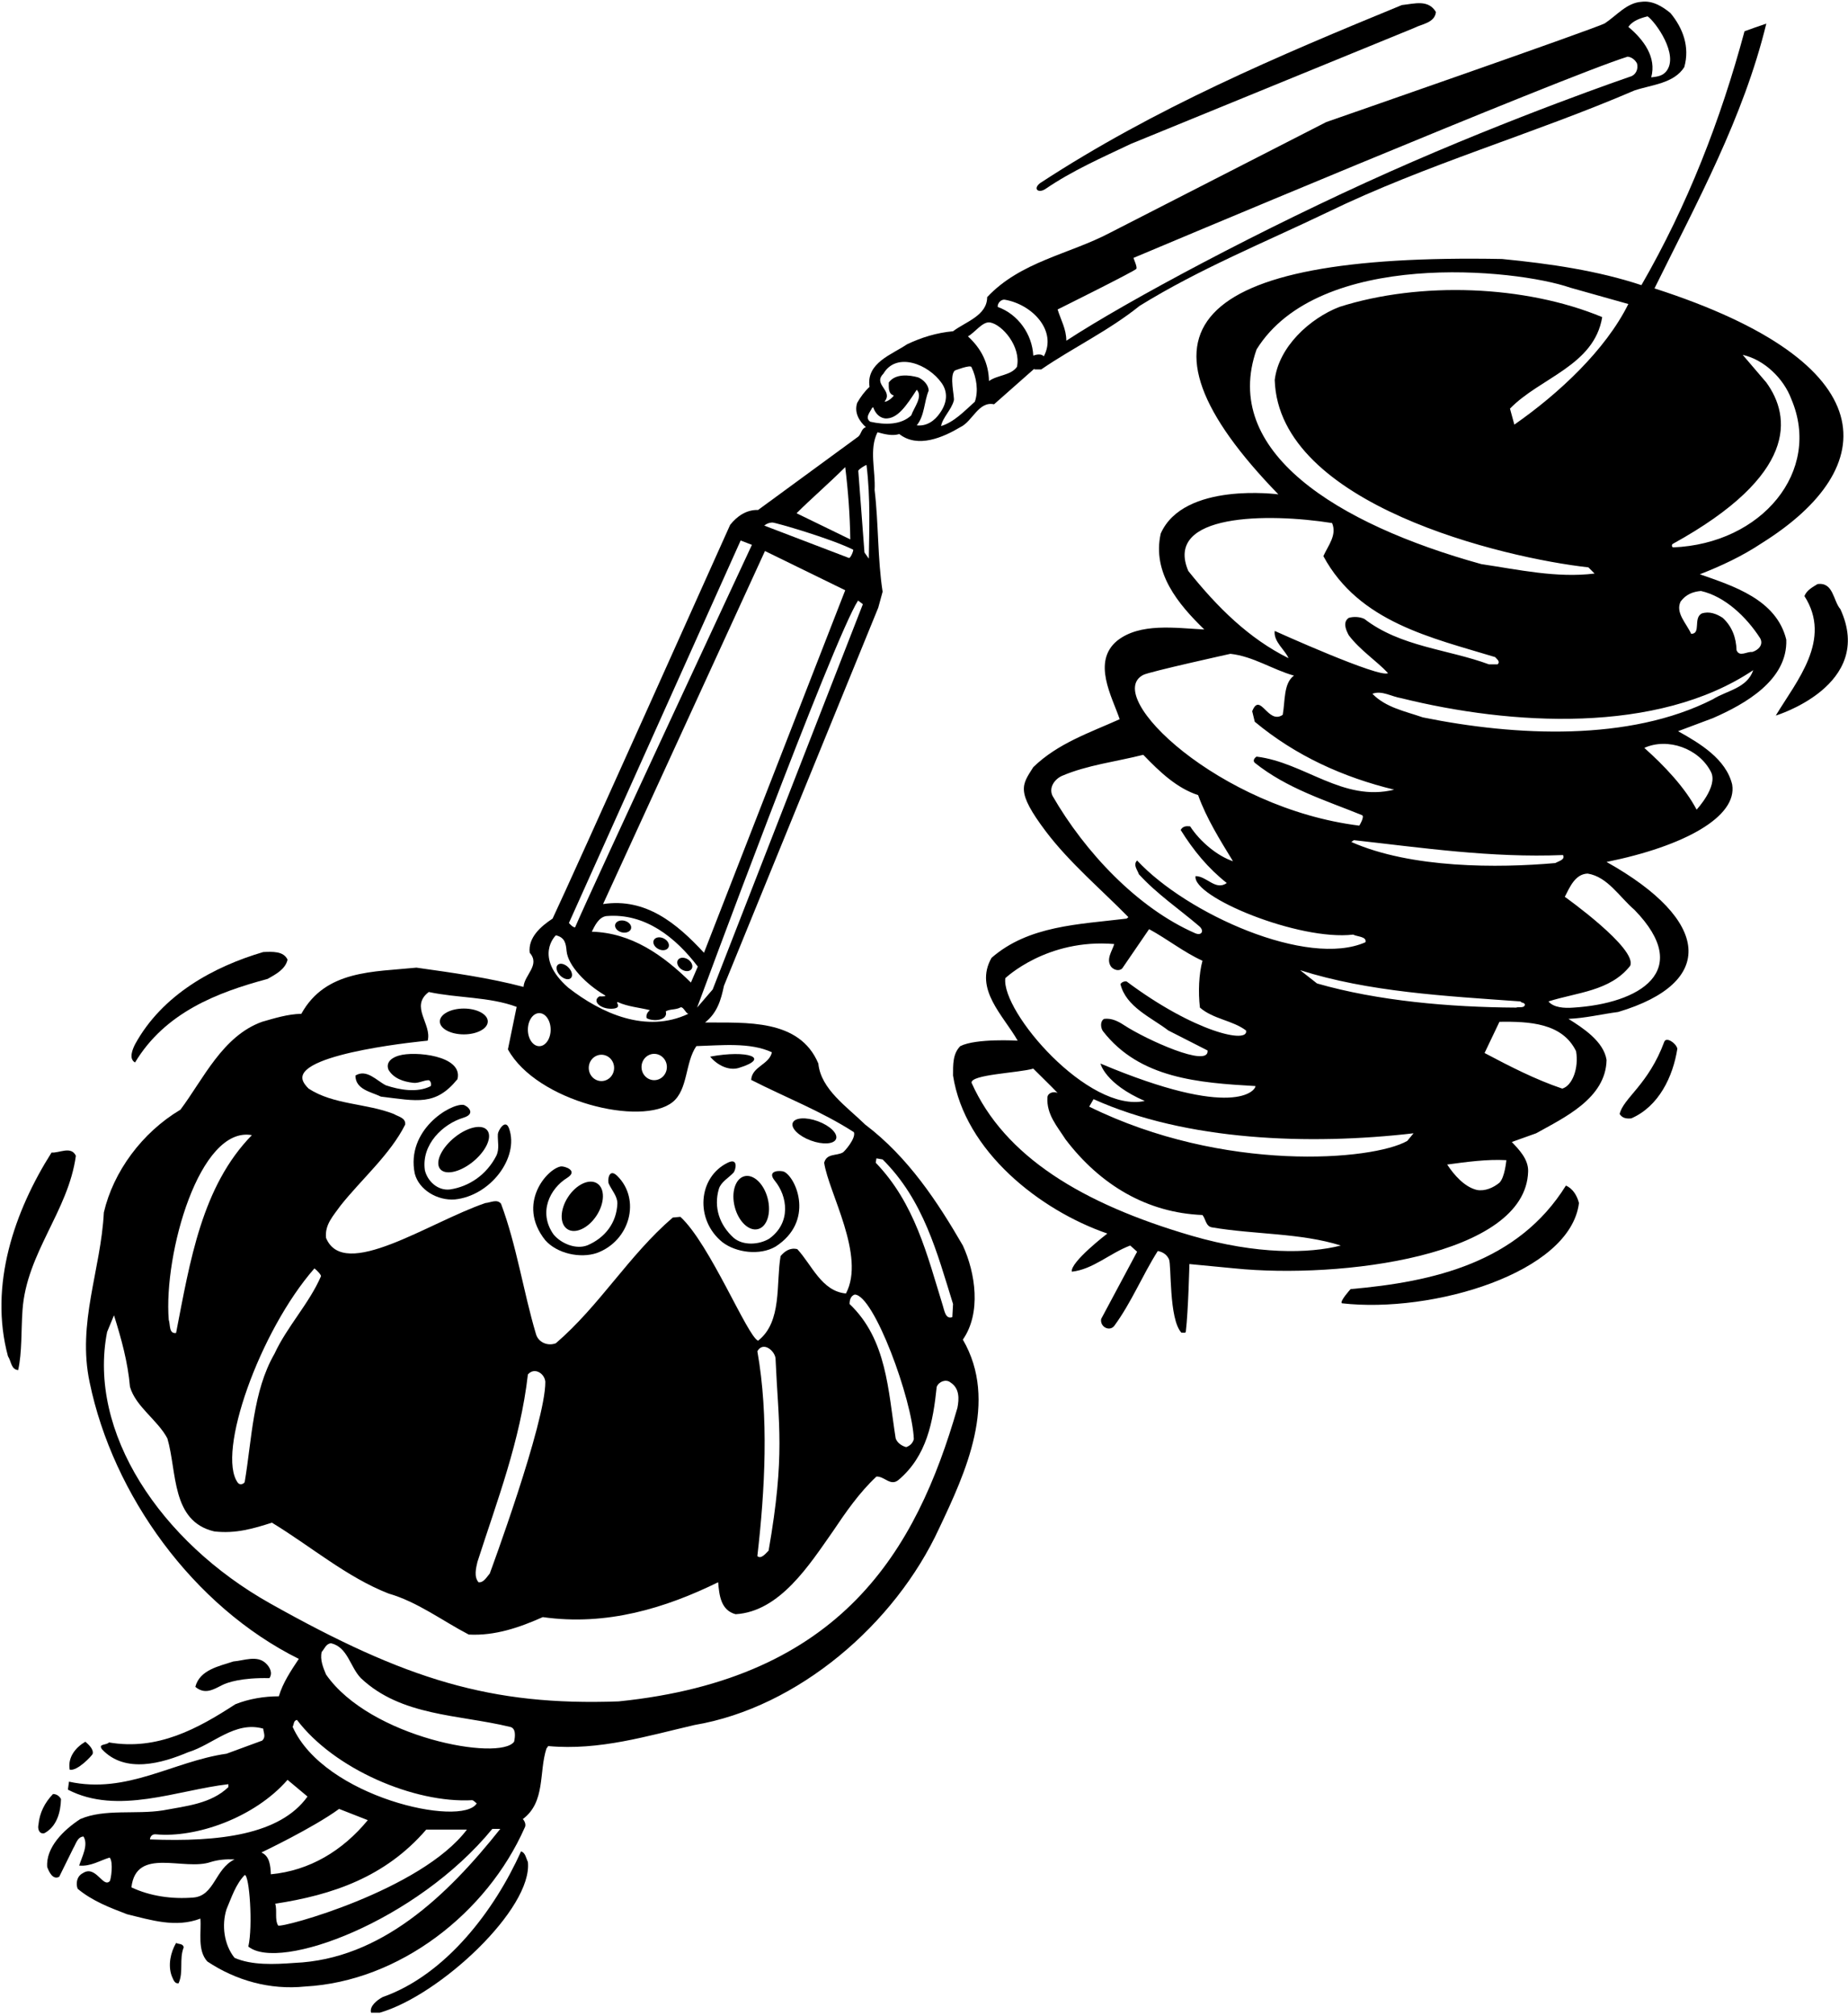 <?xml version="1.0" encoding="UTF-8"?>
<svg xmlns="http://www.w3.org/2000/svg" xmlns:xlink="http://www.w3.org/1999/xlink" width="509pt" height="555pt" viewBox="0 0 509 555" version="1.1">
<g id="surface1">
<path style=" stroke:none;fill-rule:nonzero;fill:rgb(0%,0%,0%);fill-opacity:1;" d="M 37.199 292.5 C 45.5 278.699 59.898 273.199 73.699 269.5 C 75.801 268.301 78.602 266.898 79.199 264.199 C 78.102 261.801 75 262 72.5 262.102 C 58.898 266.102 44.699 273.801 37.199 287.5 C 36.5 288.898 35.398 291.5 37.199 292.5 "/>
<path style=" stroke:none;fill-rule:nonzero;fill:rgb(0%,0%,0%);fill-opacity:1;" d="M 287.992 51.992 C 295.43 46.93 303.527 43.391 311.5 39.602 L 389.5 7.699 C 391.602 6.602 395.199 6.301 395.5 3.301 C 393.398 -0.199 389.699 1 386.102 1.398 C 352 15.398 318 29.801 286.5 50.398 C 284.398 52 286.012 53.34 287.992 51.992 "/>
<path style=" stroke:none;fill-rule:nonzero;fill:rgb(0%,0%,0%);fill-opacity:1;" d="M 14.199 317.301 C 4 333.398 -3.102 353.801 2.199 373.398 C 3.102 374.699 3 377 5 377.199 C 6.102 372.301 5.801 366.199 6.199 360.699 C 7.301 344.898 18.801 333.5 20.898 318.199 C 19.602 315.398 16.301 317.5 14.199 317.301 "/>
<path style=" stroke:none;fill-rule:nonzero;fill:rgb(0%,0%,0%);fill-opacity:1;" d="M 172.031 253.496 C 170.824 253.195 169.668 253.656 169.445 254.531 C 169.227 255.406 170.023 256.363 171.23 256.672 C 172.438 256.973 173.598 256.512 173.816 255.637 C 174.039 254.762 173.238 253.805 172.031 253.496 "/>
<path style=" stroke:none;fill-rule:nonzero;fill:rgb(0%,0%,0%);fill-opacity:1;" d="M 143.5 509.699 C 136.301 525.801 122.801 543.699 105.398 549.801 C 103.898 550.602 101.699 552.301 102.199 554.102 L 104.602 554.102 C 121.16 549.344 146.75 525.422 145.398 512.602 C 144.898 511.602 144.699 510 143.5 509.699 "/>
<path style=" stroke:none;fill-rule:nonzero;fill:rgb(0%,0%,0%);fill-opacity:1;" d="M 16.801 495.301 C 16.398 494.5 15.602 493.902 14.602 493.902 C 12.301 496.301 10.898 499.098 10.602 502.301 C 10.301 503.5 10.801 505 12.199 504.699 C 15.602 502.902 16.699 499 16.801 495.301 "/>
<path style=" stroke:none;fill-rule:nonzero;fill:rgb(0%,0%,0%);fill-opacity:1;" d="M 19.199 487.199 C 21.301 487.699 25.414 483.258 25.523 482.848 C 25.863 481.617 24.398 480.25 23.5 479.5 C 20.801 481.098 18.602 483.801 19.199 487.199 "/>
<path style=" stroke:none;fill-rule:nonzero;fill:rgb(0%,0%,0%);fill-opacity:1;" d="M 48.5 534.898 C 47 537.5 46.199 541 47.301 544 C 47.699 544.801 48 546.199 49.199 546 C 50.602 542.801 49.301 539.398 50.602 536.102 C 50.398 535 49.199 535.301 48.5 534.898 "/>
<path style=" stroke:none;fill-rule:nonzero;fill:rgb(0%,0%,0%);fill-opacity:1;" d="M 104.898 301.898 C 114.891 303.098 119.938 304.551 126 297.102 C 127.637 290.559 114.133 289.309 109.898 290.602 C 108.398 291 106.102 292.199 107 294.5 C 108.398 296.898 111.102 297.801 113.801 298.102 C 115.18 298.297 116.691 297.414 117.992 297.383 C 118.668 297.367 118.973 298.852 118.535 299.07 C 114.848 300.902 110.055 300.051 106.301 298.801 C 103.699 297.5 101 294.199 97.898 296.102 C 97.898 300 102.301 300.602 104.898 301.898 "/>
<path style=" stroke:none;fill-rule:nonzero;fill:rgb(0%,0%,0%);fill-opacity:1;" d="M 265.199 342.898 C 258.301 331 250.199 318.602 238.301 309.602 C 233.301 304.699 226.102 299.898 225.398 292.801 C 220.199 280.398 205.398 281.602 194.199 281.5 C 197.602 278.801 198.602 275.199 199.398 271.398 L 241.898 167.301 L 243.102 162.898 C 241.699 153.898 242 144.102 240.898 134.898 C 241.199 129.602 239.301 123.699 241.699 119 C 243.5 119.5 245.699 120.102 247.699 119.5 C 252.801 123.5 259.801 120.398 264.5 117.602 C 267.898 116 269.5 110.398 273.801 111.301 L 284.898 101.5 L 284.898 101.699 L 286.801 101.699 C 295.699 95.602 305.301 91.102 313.898 84.199 C 330.398 74 348.199 66.801 365.5 58.5 C 392.898 45.199 422.301 36.898 450.199 24.898 C 455 23.301 461 23 463.898 18.5 C 465.5 12.898 463.5 7.699 460.102 3.602 C 457.801 1.699 455.102 0.102 452.102 0.5 C 448.082 0.762 445.32 4.238 442.051 6.406 C 440.352 7.531 365.301 33.602 365.301 33.602 L 305.699 64.102 C 294.5 70 281.102 72 271.898 81.801 C 271.898 86.898 265.898 88.602 262.5 91.199 C 258 91.602 253.801 92.898 249.801 94.801 C 245.699 97.602 238.5 99.898 239.5 106.5 C 238.199 107.699 237 109.301 236.102 110.898 C 235.199 113.602 236.699 116 238.5 117.602 C 237.199 118 237.301 119.398 236.398 120.199 L 208.801 140.398 C 205.602 140.301 203 142.102 201.102 144.5 C 201.102 144.5 157.301 242.199 152.199 252.898 C 149 255 145.398 258.102 145.898 262.301 C 148.898 265.699 144.398 268.398 144.199 271.699 C 134.699 269.199 124.699 267.801 114.699 266.398 C 102.898 267.602 89.699 267 83 279.102 C 79.199 279.199 75.699 280.301 72.199 281.301 C 61.301 285.199 56 297.102 49.699 305.5 C 39.102 311.801 31.199 322.602 28.602 333.801 C 27.801 349.602 21.199 364.199 24.699 380.602 C 31.102 411.5 53.102 442.199 82.301 456.699 C 80.102 460 77.898 463.301 76.801 467 C 72.801 467 68.5 467.699 64.801 469.199 C 54.5 475.902 43.398 482 30 479.699 C 29.398 480.5 26.898 480 28.102 481.598 C 34.5 488.402 44.699 485.402 51.801 482.402 C 58.699 480.301 64.699 473.699 72.5 475.902 C 72.602 477.098 73.301 478.199 72.199 479.199 L 62.398 482.801 C 47.699 484.902 35 494 19 490.5 L 18.699 492.699 C 32.398 499.801 48.898 492.801 62.898 491.199 L 62.898 492 C 58.102 496.598 51.301 497.199 44.898 498.402 C 37.398 499.598 28.801 497.902 22.102 500.801 C 17.5 503.801 12.602 508.602 13 514 C 13.5 515.301 14.5 517.602 16.301 516.699 L 20.199 508.801 C 20.898 507.699 21.301 505.699 23 505.602 C 24.398 507.898 22.602 511.102 21.801 513.602 C 25 513.898 27.5 512.199 30.199 511.398 C 31.301 512.602 30.551 517.551 30.223 517.895 C 28.355 519.844 26.375 513.316 22.801 515.699 C 21.199 516.5 20.801 518.5 21.398 520 C 25.5 523.398 30.301 525.199 35 527 C 41.602 528.602 48.398 530.801 55.199 528.199 C 55.5 532 54.301 536.898 57.102 540 C 64.898 545.199 74.301 547.898 84 546.898 C 110 545.5 134.102 526.699 144.5 503.199 C 145 502.402 144.5 501.301 144 500.801 C 150.301 496.098 148.398 487.902 150.5 481.402 L 151 480.699 C 165.102 482 178.301 477.902 191.301 474.902 C 219.699 470.098 246.5 447.199 258.699 420.699 C 265.898 405.5 275.102 385.801 265.199 368.801 C 270.301 361.5 268.699 350.5 265.199 342.898 Z M 241.398 318.898 L 243.102 319.199 C 254.398 330.398 258.102 344.898 262.5 359 L 262.301 362.602 C 260.398 363.301 260.102 360.699 259.699 359.5 C 255.398 345.602 252 331.301 241.199 320.102 Z M 251.699 396.199 C 251.398 397.301 250.699 398 249.602 398.398 C 248.398 398.102 247.102 397.199 246.699 396 C 244.602 382.801 244.301 368.801 234 359 C 234 357.898 234.301 356.801 235.398 356.398 C 240.699 356.398 251.301 385.398 251.699 396.199 Z M 453.801 4.5 C 455.906 5.926 462.629 15.172 458.898 19.699 C 457.801 21 456.301 21.102 454.801 21.301 C 456.301 15.801 452.801 11 448.5 7.398 C 449.699 5.699 451.801 5 453.801 4.5 Z M 313 74 C 313.254 73.449 312.352 71.551 312.199 71 C 312.199 71 430.898 21 448.301 15.602 C 449.398 15.699 450.398 16.5 450.898 17.5 C 451.301 19.102 450.5 20.699 449 21.102 C 449 21.102 417.242 31.934 382.664 47.336 C 348.094 62.734 310.699 82.699 293.699 93.801 C 293.699 90.602 292.199 88.102 291.301 85.199 C 291.301 85.199 312.75 74.547 313 74 Z M 276.699 82.5 C 284.379 83.789 291.215 91.113 287.5 98.102 C 286.801 97.301 285.398 97.602 284.602 97.898 C 284.301 92 280.398 86.5 274.801 84.5 C 274.699 83.5 275.699 82.398 276.699 82.5 Z M 272.707 88.777 C 276.078 89.367 281.289 95.445 280.102 101 C 278.398 103.398 274.801 103.199 272.398 104.898 C 272.301 100 270.301 96 266.602 92.602 C 268.453 91.637 270.641 88.414 272.707 88.777 Z M 263 102 C 263 102 267.227 100.348 267.57 101.055 C 268.977 103.945 269.543 107.629 268.5 110.602 C 265.602 113.199 262.801 116.199 259.199 117.301 C 259.633 114.918 262.047 112.848 262.719 110.262 C 262.973 109.266 261.398 103.398 263 102 Z M 243.301 102.898 C 246.914 96.758 255.738 100.23 259.402 105.516 C 260.941 107.738 261.098 110.586 258.898 113.699 C 257.398 115.898 255.199 117.398 252.5 117.102 C 254.699 114.398 254.5 110.602 255.801 107.5 C 255.699 105.898 254.301 104.5 252.898 103.898 C 250.398 103.199 246.602 102.801 244.801 105.301 C 244.801 106.699 244.602 108.398 246.199 108.898 C 246 109.199 244.699 110.602 243.602 110.602 C 246.199 107.5 240.301 105.898 243.301 102.898 Z M 240.199 112.301 L 240.5 112.102 C 241 113.602 242.102 115 243.801 115.199 C 247.199 115.398 249.664 111.664 252.5 107.301 C 254.301 109.199 251.699 112.234 251 114.336 C 248.199 117.035 243.699 117 239.699 116.102 C 238.102 115 239.699 113.398 240.199 112.301 Z M 238.664 128 C 239.805 137.203 239.391 146.223 239.301 153.801 L 238.102 152.102 L 236.398 129.602 C 236.602 129.102 238.266 128.102 238.664 128 Z M 237.664 166.336 L 196.301 272.398 L 192 277.398 C 192 277.398 229.535 175.836 236.336 165.336 Z M 190.301 270.5 C 182.602 262.898 173.898 256.801 163 256.5 C 163.801 254.898 164.898 252.5 167 252.199 C 177.699 251.301 186.102 258.102 192.199 266.102 Z M 232.801 128.602 C 233.602 135.102 234.102 141.801 234.199 148.5 L 219.398 141.301 C 223.301 137.398 228.398 133 232.801 128.602 Z M 212.715 143.852 C 213.5 143.824 228.801 148.234 235 151.336 C 235.102 151.734 234.199 153.801 233.801 153.602 L 210.5 144.699 C 211.148 144.148 211.926 143.875 212.715 143.852 Z M 210.699 151.699 L 232.801 162.5 L 193.898 262.301 C 186.5 254.301 177.898 247.102 166.102 248.898 Z M 204 148.801 L 207.102 150 C 207.102 150 163.199 244.102 158.398 255.301 C 157.801 255.398 156.699 254.102 156.699 254.102 Z M 153.102 257.5 C 155.602 258.051 155.875 259.824 156.051 261.773 C 156.422 265.93 161.539 271.004 166.496 273.941 C 166.828 274.141 166.801 274.273 166.375 274.285 C 165.949 274.301 165.5 274.352 165.102 274.301 C 162.953 275.59 165.379 277.789 168.438 277.711 C 169.98 277.668 170.562 277.234 170.074 276.309 C 169.926 276.023 169.949 275.789 170.23 275.914 C 172.953 277.145 176.102 277.375 179 278.102 C 178.301 278.699 177.898 279.398 178.102 280.301 C 179.812 281.301 184.109 281.012 183.375 278.438 C 184.512 277.738 186.188 278.062 187.5 277.312 C 188.301 277.211 188.801 278.898 189.602 279.102 C 178 284.602 165.602 279 156.5 271.898 C 146.836 263.371 153.102 257.5 153.102 257.5 Z M 183.68 293.75 C 183.68 295.754 182.117 297.375 180.188 297.375 C 178.258 297.375 176.695 295.754 176.695 293.75 C 176.695 291.75 178.258 290.129 180.188 290.129 C 182.117 290.129 183.68 291.75 183.68 293.75 Z M 169.148 294 C 169.148 296.004 167.586 297.625 165.656 297.625 C 163.727 297.625 162.164 296.004 162.164 294 C 162.164 291.996 163.727 290.375 165.656 290.375 C 167.586 290.375 169.148 291.996 169.148 294 Z M 148.531 278.918 C 150.266 278.918 151.668 280.953 151.668 283.469 C 151.668 285.984 150.266 288.02 148.531 288.02 C 146.797 288.02 145.395 285.984 145.395 283.469 C 145.395 280.953 146.797 278.918 148.531 278.918 Z M 117.801 286.5 C 119 281.898 112.801 277.102 118.102 273.102 C 126 274.801 134.801 274.398 142.301 277.199 L 139.898 288.898 C 147.801 303.293 176.859 310.211 185.285 303.391 C 189.539 299.941 188.676 292.52 191.801 288 C 198.699 287.801 206.602 286.898 212.602 289.699 C 211.898 293.102 207.102 293.602 206.898 297.301 C 216.301 302.102 226.199 305.898 235.199 311.699 C 235.801 313.398 232.598 317.031 232.145 317.281 C 230.348 318.273 227.719 317.465 227 320.102 C 228.199 328.301 238.5 345.75 233 356.102 C 226.301 355.5 223.602 348.199 219.602 343.898 C 217.602 343.398 216.102 344.5 215 345.801 C 213.699 353.301 215.5 363.898 208.801 369.102 C 205.898 368 195.5 342.398 187.398 335 L 185.301 335.199 C 173.102 345.699 165.301 359.301 153.102 369.801 C 150.801 370.699 148.199 369.5 147.602 367.199 C 144.102 355.398 142.301 342.898 138 331.398 C 136.898 330 135.102 331.102 133.699 331.199 C 118.152 336.508 94.746 352.758 89.801 340.801 C 89.398 337.102 91.898 334.602 93.801 331.898 C 99.602 324.602 107.5 317.801 111.602 309.602 C 111.801 307.699 109.602 307.398 108.5 306.699 C 100.898 303.699 91.898 304.199 85 299.699 C 84.293 298.992 83.465 298.039 83.305 297.051 C 82.129 289.777 117.801 286.5 117.801 286.5 Z M 208.602 372 C 210.199 369.199 213.301 371.801 213.602 373.898 C 214.398 392.199 216.336 400.336 211.699 426.898 C 210.801 427.801 209.602 429.301 208.602 428.398 C 210.699 410.199 211.801 390 208.602 372 Z M 150.199 380.398 C 150.301 391.602 134.898 433.199 134.898 433.199 C 134.102 434.102 133.199 435.801 131.801 435.602 C 130.5 434.102 131.102 431.699 131.5 430 C 136.898 413.199 143.301 396.699 145.398 378.398 C 147.199 376.301 150 378.102 150.199 380.398 Z M 86.602 349.199 C 87.301 349.699 88.539 351.047 88.402 351.363 C 85.172 358.844 79.055 365.219 75.602 372.699 C 69.602 383.102 69.398 396.199 67.398 408 C 67.199 408.5 66.102 409 65.5 408.199 C 59.574 400.137 71.484 366.441 86.602 349.199 Z M 69.379 312.512 C 55.582 326.609 52.348 347.184 48.496 366.98 C 46.453 367.266 46.945 364.602 46.477 363.344 C 45.035 345.211 54.949 309.898 69.379 312.512 Z M 81.801 473.5 C 92 487 114.102 496.5 130.102 495.598 C 130.5 495.699 130.898 496.199 131.301 496.5 C 127.156 503.129 89.23 494.793 80.602 475.402 C 81 474.699 80.801 473.699 81.801 473.5 Z M 75.801 524.102 C 91.5 521.699 106.102 516.801 117.398 503.699 L 128.602 503.699 C 116 520.398 77.5 530.898 76.602 530.102 C 75.602 528.398 76.398 526 75.801 524.102 Z M 74.602 516 C 74.5 513.699 74.301 511 72 510 C 72 510 86.301 503.199 93.398 498 L 101.301 501.098 C 94.301 509.602 85.199 515 74.602 516 Z M 42.977 505 C 54 506.02 70.059 500.465 79.199 490 L 84.699 494.598 C 77.152 505.137 60.305 507.141 41.301 506.398 C 41.301 506.398 41.352 504.852 42.977 505 Z M 53.301 522.398 C 47.301 522.898 41.301 522 36.199 519.602 C 37.5 508.301 50.699 515.199 58.102 512.602 C 60.102 512 62.199 511.801 64.602 511.898 C 59.199 514.5 59.102 521.898 53.301 522.398 Z M 81.102 540.398 C 75.602 540.801 69.398 541.102 64.602 539 C 61.699 535.398 61 530 62.398 525.602 C 63.801 522.301 64.898 518.801 67.398 516.199 C 68.699 516.102 69.699 530.301 68.398 535.898 C 76.949 542.867 114.664 529 135.602 503.5 L 137.801 503.5 C 123.102 522 104.898 539.398 81.102 540.398 Z M 141.602 479.5 C 137.68 484.922 101.945 478.465 89.801 461 C 89 459.098 88.102 456.902 88.602 454.801 C 89.398 453.898 89.801 452.5 91.199 452.398 C 95.801 453.5 96.398 458.902 99.398 462 C 110.5 472.5 126.301 472 140.398 475.402 C 142.199 475.699 141.898 478.098 141.602 479.5 Z M 263.699 387.602 C 252.383 426.805 231.883 462.152 170.398 468.402 C 135.266 469.676 111.863 462.453 74.418 441.438 C 44.023 424.375 24.117 394.164 29.5 366.699 L 31.398 362.102 C 33.398 368.5 35.199 374.898 35.801 381.801 C 37.398 387.301 43.398 390.898 46.102 396 C 48.801 405.199 47.102 418.801 59 421.602 C 64.898 422.301 69.898 420.801 74.898 419.199 C 85.602 425.699 95.5 434.199 107 438.699 C 115 441 121.801 446.199 129.102 450 C 136.398 450.398 143.199 448 149.5 445.199 C 167.102 447.699 183.301 442.699 197.801 435.602 C 198.102 439.102 198.5 443.301 202.602 444.398 C 214.801 443.699 223 430.699 229.398 421.602 C 232.898 416.398 236.602 411 241.398 406.5 C 243.602 406.398 245.199 409.199 247.398 407.5 C 255.301 400.898 257 391.398 258 381.801 C 258.602 380.301 260.602 379.602 261.801 380.602 C 264.301 382.199 264.199 385.102 263.699 387.602 "/>
<path style=" stroke:none;fill-rule:nonzero;fill:rgb(0%,0%,0%);fill-opacity:1;" d="M 127.75 284.77 C 131.395 284.77 134.352 283.18 134.352 281.215 C 134.352 279.25 131.395 277.656 127.75 277.656 C 124.105 277.656 121.148 279.25 121.148 281.215 C 121.148 283.18 124.105 284.77 127.75 284.77 "/>
<path style=" stroke:none;fill-rule:nonzero;fill:rgb(0%,0%,0%);fill-opacity:1;" d="M 125.41 312.973 C 121.762 315.824 119.836 319.715 121.105 321.66 C 122.379 323.609 126.367 322.879 130.02 320.027 C 133.668 317.176 135.594 313.285 134.32 311.34 C 133.051 309.391 129.059 310.121 125.41 312.973 "/>
<path style=" stroke:none;fill-rule:nonzero;fill:rgb(0%,0%,0%);fill-opacity:1;" d="M 74.199 462 C 75.199 460.598 74.301 458.902 73.199 457.902 C 70.801 455.598 67.102 457.199 64.301 457.402 C 60.398 458.699 55 459.699 53.801 464.402 C 56.426 466.59 58.703 465.18 61.141 463.938 C 62.598 463.195 66.5 461.832 74.199 462 "/>
<path style=" stroke:none;fill-rule:nonzero;fill:rgb(0%,0%,0%);fill-opacity:1;" d="M 182.824 258.359 C 181.711 257.805 180.48 258.012 180.078 258.82 C 179.68 259.629 180.258 260.734 181.371 261.285 C 182.484 261.84 183.715 261.633 184.117 260.824 C 184.52 260.016 183.941 258.91 182.824 258.359 "/>
<path style=" stroke:none;fill-rule:nonzero;fill:rgb(0%,0%,0%);fill-opacity:1;" d="M 506.898 167.699 C 504.898 165.398 505 160.199 500.602 160.801 C 499.301 161.602 497.602 162.5 497 164.102 C 504.699 176.102 494.898 187.398 489.102 197 C 489.102 197 516.57 188.691 506.898 167.699 "/>
<path style=" stroke:none;fill-rule:nonzero;fill:rgb(0%,0%,0%);fill-opacity:1;" d="M 458.398 286.801 C 454 298.664 447.102 302.301 446.102 306.699 C 446.898 307.898 448 308 449.301 307.898 C 456.898 304.602 460.801 296.398 462 288.699 C 461.602 287.102 458.922 285.391 458.398 286.801 "/>
<path style=" stroke:none;fill-rule:nonzero;fill:rgb(0%,0%,0%);fill-opacity:1;" d="M 431.301 326.398 C 418.102 347.602 394.801 352.898 372 354.898 C 372 354.898 368.898 358.301 369.602 358.801 C 394.441 361.648 432.512 350.484 434.898 331.199 C 434.398 329.199 433.199 327.199 431.301 326.398 "/>
<path style=" stroke:none;fill-rule:nonzero;fill:rgb(0%,0%,0%);fill-opacity:1;" d="M 492 176.102 C 489.301 165 477.301 161.301 468.199 158.102 C 474.102 155.801 479.898 153.102 485.301 149.5 C 518.52 128.695 519.664 100 455.699 79.398 C 467.398 55.699 480.199 32.398 486.5 6.5 C 484.398 7.199 482.5 7.898 480.5 8.602 C 473.898 33.102 464.801 56.5 452.102 78.5 C 440 74.5 427 72.602 413.699 71.301 C 327.297 69.684 308.648 91.34 352.102 136.102 C 352.102 136.102 326.016 132.578 319.699 146.898 C 317.301 157.699 324.5 166.301 331.699 173.301 C 323.699 172.898 314 171.398 307.699 176.398 C 300.699 182.199 306.301 191.801 308.398 198 C 300.199 201.699 291.398 204.602 284.602 211.199 C 281.516 216.109 279.668 217.773 288.09 228.934 C 294.531 237.469 303.617 245.152 310.801 252.5 L 310.301 252.898 C 297.102 254.5 283.301 254.801 273.102 263.699 C 268.199 272.301 276.398 279.602 280.301 286.5 C 280.301 286.5 268.898 285.801 264.5 288 C 262.398 290.102 262.5 293.102 262.5 296.102 C 265.699 316.898 286.398 333.199 305 339.602 C 305 339.602 294.801 347.398 295.199 350.102 C 301 349.5 305.699 345 311.301 342.898 L 313.199 344.602 L 303.301 363.102 C 302.898 365.301 305.648 366.73 306.945 364.961 C 311.66 358.527 314.664 351.066 318.898 344.398 C 320.523 344.734 321.453 345.57 321.973 346.68 C 322.699 348.23 321.898 363.102 325.398 366.898 C 325.801 366.801 326.398 367.102 326.602 366.699 C 327.301 360.898 327.602 348 327.602 348 L 340.102 349.199 C 368.902 352.129 420.273 345.906 420.898 322.5 C 421 319.102 418.301 316.398 416.398 314.398 L 423.102 312 C 430.801 307.699 442.301 302.398 442.5 291.801 C 441.699 286.699 436 283 432 280.5 C 436.699 280.301 441.102 279.199 445.699 278.602 C 472.781 270.527 471.242 253.383 442.5 237.301 C 463.832 232.984 478.559 224.891 477.102 216 C 475.398 208.898 468.102 204.602 462.199 201.301 L 471.801 197.699 C 480.5 193.898 492.398 187.301 492 176.102 Z M 468.5 162.699 C 475.102 164.199 481 169.801 484.801 175.699 C 485.801 177.5 484.301 179 482.602 179.5 C 481.199 179.301 479.102 181 478.301 179 C 478.199 175.602 477.102 172.5 474.5 170.102 C 472.801 169 470.801 168.199 468.699 168.898 C 466.301 170.199 468.602 174.5 465.801 174.5 C 464.5 171.602 461.398 168.699 462.898 165.602 C 464.398 163.602 466.301 162.898 468.5 162.699 Z M 460.801 149.699 C 495.207 130.719 493.34 114.719 486.5 105.301 L 480 97.699 C 485.898 99 491.301 104.199 493.398 109.898 C 501.832 129.672 485.312 149.727 460.801 150.699 C 460.398 150.5 460.398 149.898 460.801 149.699 Z M 346.102 96.199 C 363.223 68.602 417.367 73.953 432.5 79.199 L 448.5 83.699 C 442.199 96.398 429.301 108.398 417.102 116.898 L 415.898 112.5 C 424.102 104 439.102 100.699 441.301 87.301 C 420.102 78.5 391.199 77.398 368.898 84.5 C 360.699 87.699 352.199 95.5 351.102 104.602 C 352.152 139.039 414.461 153.652 437.5 156.199 L 439.199 157.898 C 428.801 159.199 418.102 156.801 408 155.301 C 368.098 144.246 336.215 124.266 346.102 96.199 Z M 327.301 157.199 C 320.496 141.332 349.246 141.191 366.898 144 C 368.301 147.301 365.801 150.199 364.5 153.102 C 374.301 171.301 394.398 175.602 411.801 180.898 C 412.301 181.5 413.301 182.102 412.5 182.898 L 410.102 182.898 C 398.699 178.699 385.801 178.102 375.801 170.398 C 374.602 169.801 372.801 169.699 371.5 170.102 C 369.699 171.301 370.801 173.602 371.5 174.898 C 374.602 179 379.102 181.898 382.301 185.301 C 380.301 186.898 351.102 173.699 351.102 173.699 C 350.699 176.602 354 179 354.898 181.199 C 344 175.801 335.301 167.199 327.301 157.199 Z M 314.906 185.797 C 316.648 184.902 338.898 180 338.898 180 C 345.199 180.699 350.398 184.301 356.398 186 C 353.5 188.102 354 193 353.301 196.801 C 349.199 199.602 347.102 190.301 344.898 195.801 L 345.602 198.699 C 356.898 208.102 370 214 384 217.398 C 369.898 220.898 359.301 209.898 346.102 208.301 C 345.5 208.699 345 209.398 345.602 210 C 354.5 217.102 365 220.301 375.102 224.398 C 376 224.699 374.398 227.301 374.398 227.301 C 335.902 222.547 303.516 191.648 314.906 185.797 Z M 372.199 231.801 L 372.898 231.301 C 391.801 233.398 410.699 236.199 430.5 235.398 C 431.199 236.699 429.199 237.102 428.398 237.602 C 412.664 239 388.699 239.102 372.199 231.801 Z M 420 276.5 C 420 277.699 418.102 277.102 417.602 277.398 C 399.301 277.301 379.449 275.551 362.75 270.75 L 358.102 267.102 C 377 273.102 398 274.199 418.801 275.699 C 419.102 276.199 419.699 275.898 420 276.5 Z M 289.898 219.102 C 288.801 216.801 290.5 214.5 292.5 213.602 C 299.5 210.602 307.398 209.699 314.898 207.801 C 319.5 212.602 324.199 217 330 218.898 C 332.301 225.301 336 231.199 339.602 237.102 C 335.398 235.699 330.602 231.801 327.801 227.5 C 326.801 227.398 325.801 227.398 325.199 228.5 C 328.699 234.102 332.699 239 337.898 243.102 C 334.801 245.301 332.398 241.199 329.301 241.199 C 328.305 246.926 357.773 259.074 372.699 257.301 C 373.801 257.898 376.5 257.801 376.102 259.398 C 360.125 266.484 326.887 251.617 313.199 236.898 C 312 238.102 313.301 239.5 313.699 240.699 C 318.758 246.23 324.875 250.324 330.328 255.008 C 331.777 256.25 330.965 257.695 329.215 256.934 C 313.34 250.012 298.82 234.594 289.898 219.102 Z M 276.898 269.301 C 276.898 269.301 288.336 258.336 306.898 259.898 C 306.301 261.898 304.602 264 306 266.102 C 306.699 267 308.199 267.5 309.102 266.602 L 316.5 255.801 C 321.5 258.5 326.102 262.199 331.199 264.5 C 330.199 268.199 330 273.102 330.5 277.398 C 334.199 280.602 339.5 280.898 343.199 283.699 C 344.066 287.465 329.062 284.223 310.301 270.199 C 309.602 270.102 309 270.398 308.602 270.898 C 310.102 277.199 317.102 280.102 321.801 283.699 L 332.602 289.199 C 333.156 294.18 315.562 286.129 309.648 282.262 C 307.949 281.148 306.199 280.25 304.102 280.5 C 302.898 281.199 303.199 283.102 303.801 283.898 C 313.898 296.898 330.102 298.102 345.801 299 C 345.801 300.199 340 308.336 303.102 292.801 C 303.102 292.801 304.336 298.336 315.301 303.102 C 299.809 306.492 275.734 278.52 276.898 269.301 Z M 328.27 340.219 C 297.93 331.387 276.652 318.309 267.602 298.102 C 267.301 295.801 280.5 295.398 284.602 294.199 C 286.602 296.199 289.801 299.301 291.301 300.898 C 290.301 300.398 288.602 300.801 288.5 302.102 C 288.199 306.801 291.199 310.102 293.5 313.699 C 303.102 326.301 316 333.898 331.199 334.5 C 332.102 335.602 332.102 337.602 333.801 337.898 C 345.5 339.898 358.199 339.398 369.301 342.898 C 360.602 345.145 346.223 345.441 328.27 340.219 Z M 387.602 314.102 C 378.137 319.508 337.086 322.945 300 304.664 L 301.199 302.602 C 326.699 314.102 360.664 315.336 389.336 312 Z M 413 325.602 C 411.301 327 409 328 406.801 327.602 C 403.398 326.801 400.5 323.5 398.602 320.602 C 403.898 319.898 409.5 319.102 414.898 319.398 C 414.898 319.398 414.5 324.102 413 325.602 Z M 434.102 289.398 C 434.902 294.023 433.098 298.879 430.301 299.699 C 422.898 297.199 415.898 293.602 408.898 289.898 L 413 281.301 C 421.199 281.199 430.301 281.602 434.102 289.398 Z M 450.199 250.5 C 466.582 267.367 451.52 276.266 433.398 277.398 C 430.801 277.602 427.898 277.398 426.5 275.699 C 434.301 273.199 443.5 272.898 449 265.898 C 451.102 261.199 431 246.898 431 246.898 C 432.301 244.398 433.801 240.602 437.301 240.5 C 442.801 241.398 446 246.898 450.199 250.5 Z M 471.301 212.602 C 473.199 216.57 467.301 222.898 467.301 222.898 C 464.102 216.801 458.398 210.801 452.898 205.898 C 459.301 203 468 206 471.301 212.602 Z M 391.898 197.5 C 387 195.801 381.699 194.801 378 191 C 380.602 190 383.301 191.801 385.898 192.199 C 416.102 199.699 456.5 202.199 482.898 184.5 C 481.199 189.5 475.602 190.102 471.801 192.5 C 448.801 204.199 417.5 202.699 391.898 197.5 "/>
<path style=" stroke:none;fill-rule:nonzero;fill:rgb(0%,0%,0%);fill-opacity:1;" d="M 157.242 269.262 C 157.859 268.641 157.551 267.324 156.547 266.328 C 155.547 265.328 154.23 265.02 153.609 265.645 C 152.988 266.266 153.301 267.578 154.301 268.578 C 155.305 269.578 156.621 269.887 157.242 269.262 "/>
<path style=" stroke:none;fill-rule:nonzero;fill:rgb(0%,0%,0%);fill-opacity:1;" d="M 223.328 313.992 C 226.629 315.211 229.738 315.004 230.281 313.539 C 230.82 312.074 228.586 309.898 225.285 308.688 C 221.988 307.469 218.879 307.672 218.34 309.141 C 217.797 310.605 220.031 312.777 223.328 313.992 "/>
<path style=" stroke:none;fill-rule:nonzero;fill:rgb(0%,0%,0%);fill-opacity:1;" d="M 123.977 327.457 C 120.562 327.883 117.727 325.168 117.02 322.152 C 116.016 315.012 122.062 309.41 127.594 307.73 C 131.512 306.539 128.434 304.254 127.59 304.172 C 123.918 303.801 111.809 311.176 114.234 323.078 C 115.398 327.613 120.496 330.562 125.254 330.215 C 135.047 329.246 143.043 318.719 140.223 310.699 C 139.195 307.793 137.176 311.297 137.125 312.23 C 137.023 314.23 137.652 316.297 136.676 318.238 C 133.996 323.426 129.242 326.652 123.977 327.457 "/>
<path style=" stroke:none;fill-rule:nonzero;fill:rgb(0%,0%,0%);fill-opacity:1;" d="M 205.043 323.82 C 202.535 324.465 201.34 328.242 202.371 332.262 C 203.402 336.281 206.27 339.02 208.777 338.375 C 211.281 337.734 212.477 333.953 211.445 329.934 C 210.414 325.914 207.551 323.18 205.043 323.82 "/>
<path style=" stroke:none;fill-rule:nonzero;fill:rgb(0%,0%,0%);fill-opacity:1;" d="M 186.734 264.27 C 186.238 265.02 186.676 266.188 187.715 266.875 C 188.754 267.559 189.996 267.508 190.496 266.754 C 190.992 265.996 190.555 264.832 189.516 264.145 C 188.477 263.461 187.23 263.516 186.734 264.27 "/>
<path style=" stroke:none;fill-rule:nonzero;fill:rgb(0%,0%,0%);fill-opacity:1;" d="M 156.277 338.391 C 158.441 339.805 162.039 338.133 164.309 334.66 C 166.574 331.188 166.66 327.223 164.492 325.809 C 162.328 324.395 158.73 326.062 156.465 329.535 C 154.195 333.012 154.109 336.973 156.277 338.391 "/>
<path style=" stroke:none;fill-rule:nonzero;fill:rgb(0%,0%,0%);fill-opacity:1;" d="M 164.367 344.965 C 173.578 341.605 176.551 330.172 170.016 323.738 C 167.648 321.402 167.289 325.047 167.68 325.891 C 168.512 327.699 170.098 329.383 170.043 331.367 C 169.82 336.68 166.637 340.77 161.816 342.832 C 158.648 344.078 154.578 342.379 152.477 339.867 C 148.145 333.746 151.492 327.211 156.168 324.301 C 159.477 322.242 155.371 320.984 154.5 321.121 C 150.703 321.73 142.195 331.395 150.156 341.402 C 153.426 345.152 159.836 346.488 164.367 344.965 "/>
<path style=" stroke:none;fill-rule:nonzero;fill:rgb(0%,0%,0%);fill-opacity:1;" d="M 199 342 C 202.801 344.898 209.301 345.699 213.602 343.199 C 224.355 336.285 219.414 324.395 216.012 322.602 C 215.234 322.188 210.941 322.059 213.41 325.07 C 216.902 329.328 217.969 336.598 211.898 341 C 209.102 342.699 204.699 343 202.102 340.801 C 198.199 337.301 196.5 332.398 198 327.301 C 198.59 325.402 200.629 324.32 202 322.875 C 202.645 322.199 203.473 318.633 200.48 320.082 C 192.223 324.074 191.359 335.855 199 342 "/>
<path style=" stroke:none;fill-rule:nonzero;fill:rgb(0%,0%,0%);fill-opacity:1;" d="M 203.5 294 C 212.5 291.25 205.879 288.973 195.602 290.898 C 197.5 293.199 200.688 294.859 203.5 294 "/>
</g>
</svg>
